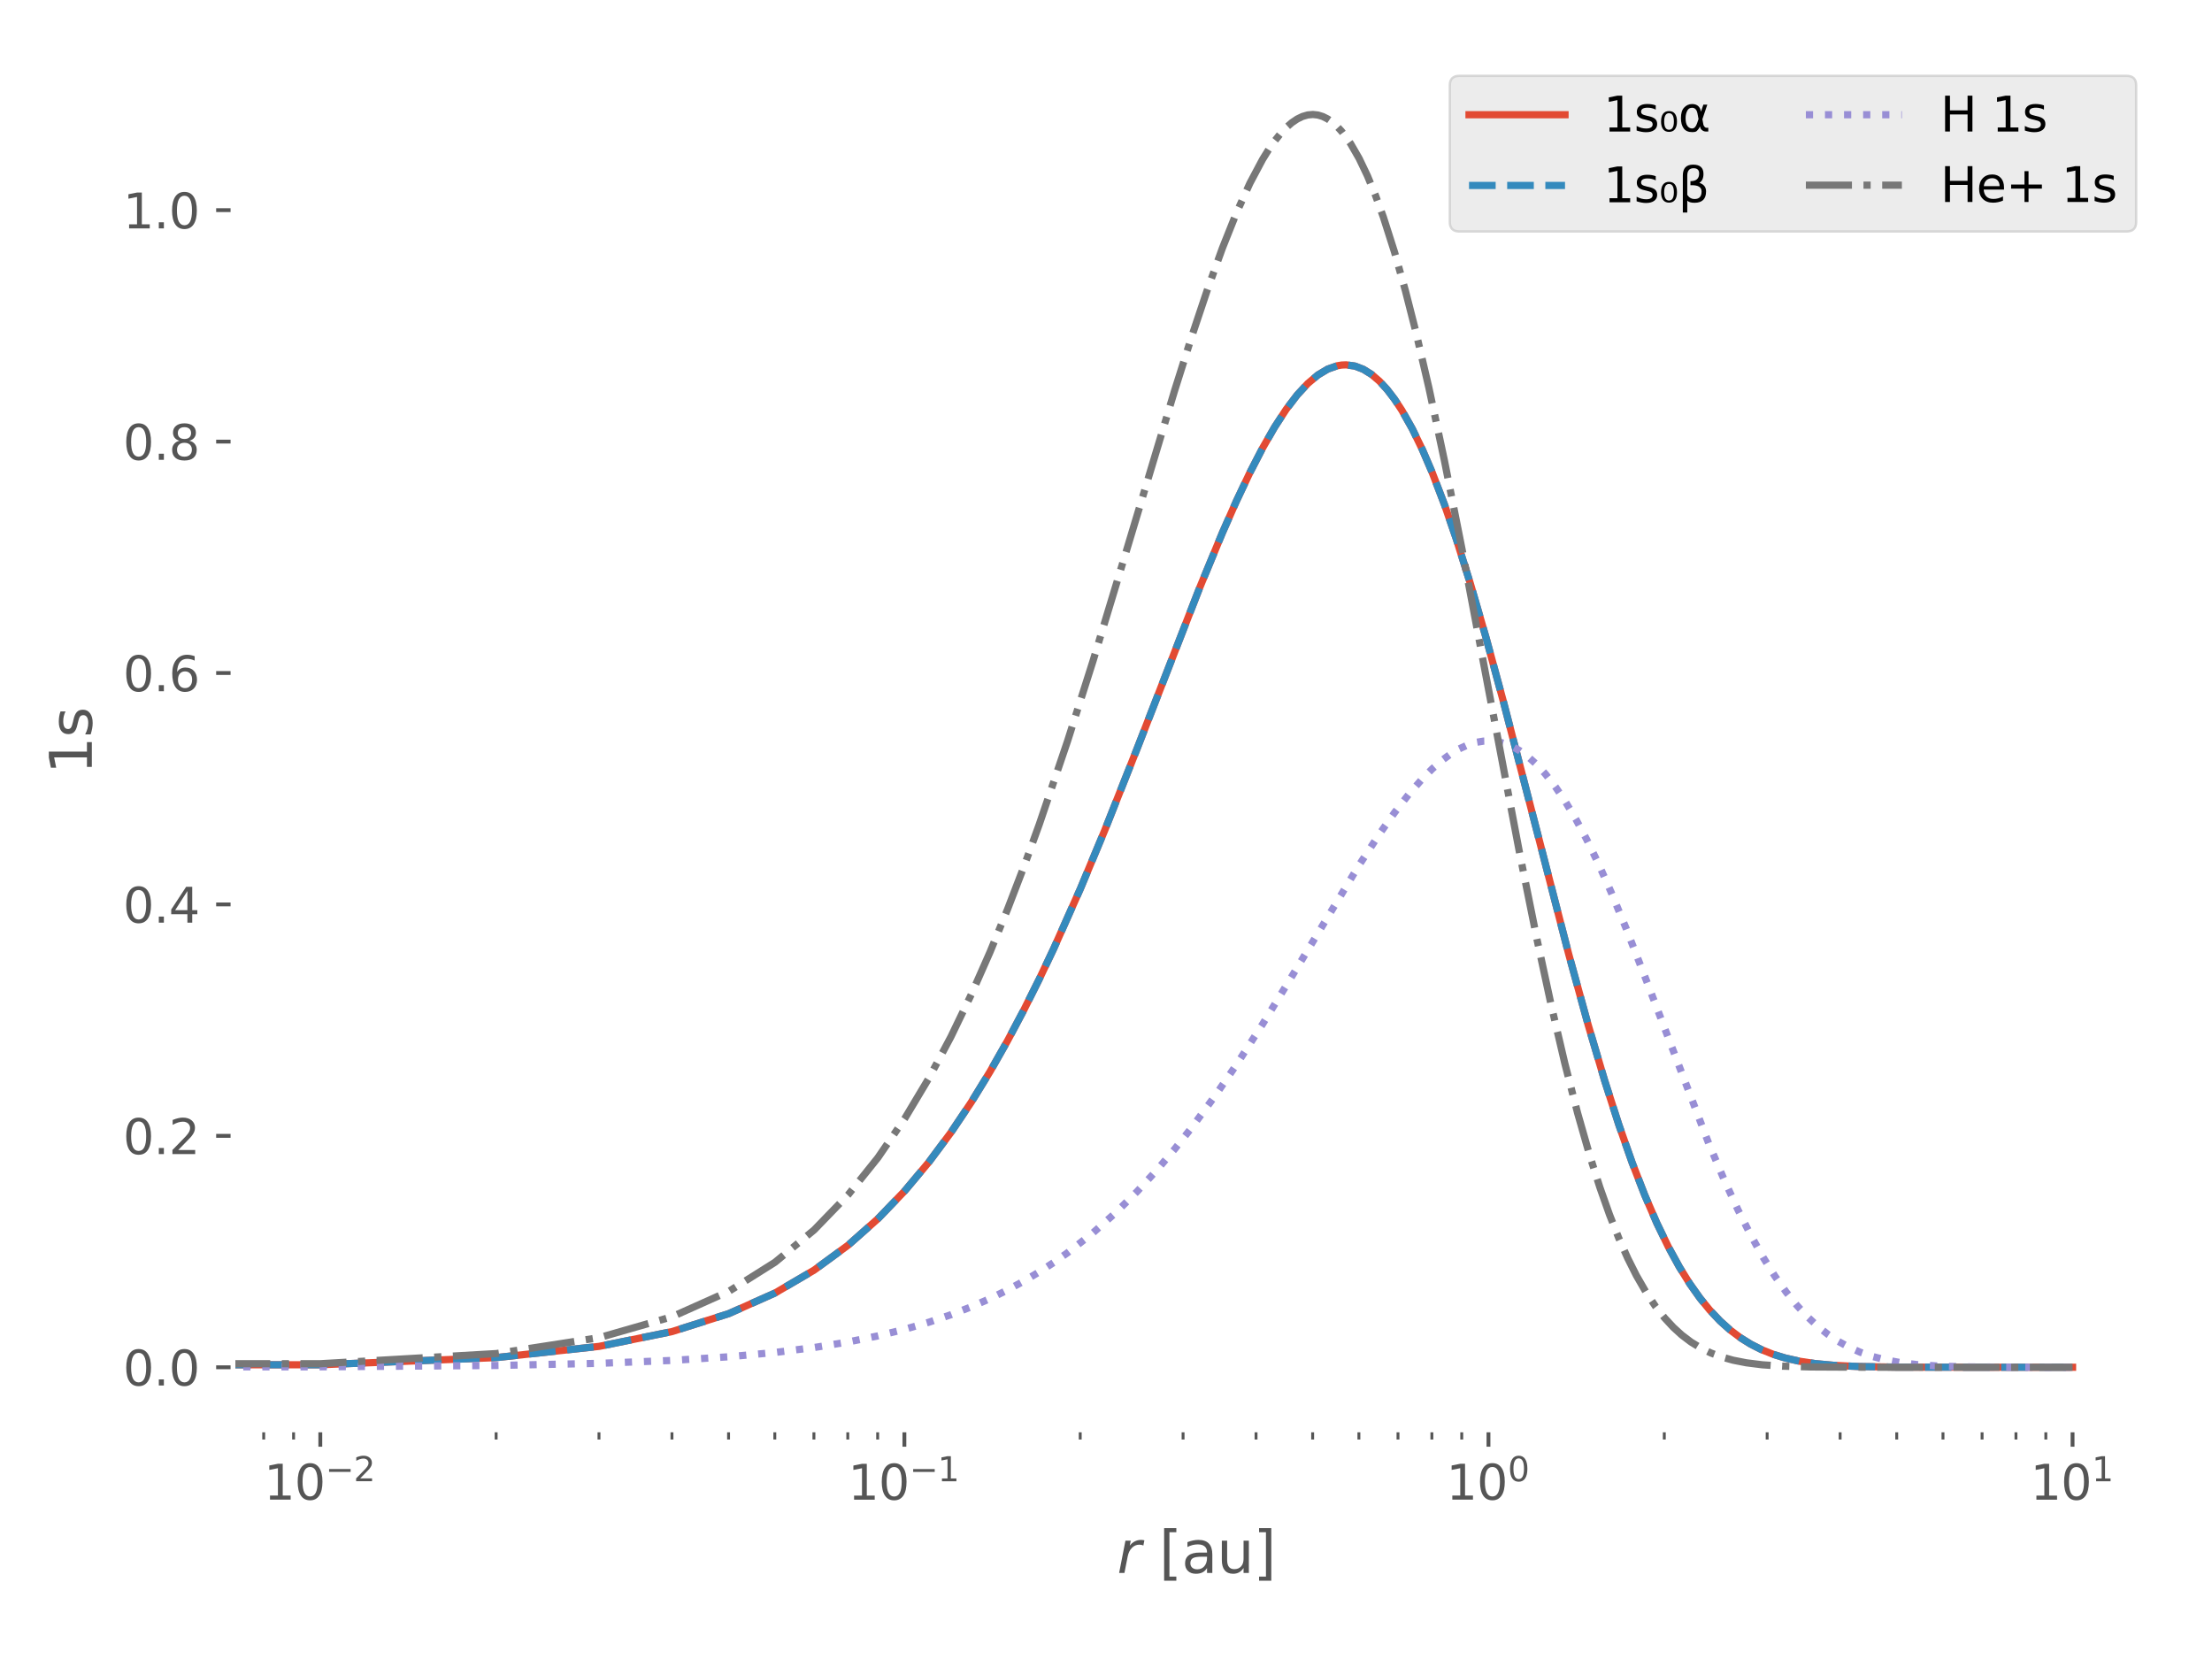 <?xml version="1.0" encoding="utf-8" standalone="no"?>
<!DOCTYPE svg PUBLIC "-//W3C//DTD SVG 1.1//EN"
  "http://www.w3.org/Graphics/SVG/1.1/DTD/svg11.dtd">
<svg xmlns:xlink="http://www.w3.org/1999/xlink" width="460.8pt" height="345.6pt" viewBox="0 0 460.8 345.6" xmlns="http://www.w3.org/2000/svg" version="1.1">
 <defs>
  <style type="text/css">*{stroke-linejoin: round; stroke-linecap: butt}</style>
 </defs>
 <g id="figure_1">
  <g id="patch_1">
   <path d="M 0 345.6 
L 460.8 345.6 
L 460.8 0 
L 0 0 
z
" style="fill: #ffffff"/>
  </g>
  <g id="axes_1">
   <g id="patch_2">
    <path d="M 48.53 297.875 
L 450 297.875 
L 450 10.8 
L 48.53 10.8 
L 48.53 297.875 
z
" style="fill: none"/>
   </g>
   <g id="matplotlib.axis_1">
    <g id="xtick_1">
     <g id="line2d_1">
      <path d="M 66.726 297.875 
L 66.726 10.8 
" clip-path="url(#pb3edc59d35)" style="fill: none; stroke: #ffffff; stroke-width: 0.8; stroke-linecap: square"/>
     </g>
     <g id="line2d_2">
      <defs>
       <path id="mc8f1f8aa34" d="M 0 0 
L 0 3.5 
" style="stroke: #555555; stroke-width: 0.8"/>
      </defs>
      <g>
       <use xlink:href="#mc8f1f8aa34" x="66.726" y="297.875" style="fill: #555555; stroke: #555555; stroke-width: 0.8"/>
      </g>
     </g>
     <g id="text_1">
      <!-- $\mathdefault{10^{-2}}$ -->
      <g style="fill: #555555" transform="translate(54.976 312.474) scale(0.1 -0.1)">
       <defs>
        <path id="DejaVuSans-31" d="M 794 531 
L 1825 531 
L 1825 4091 
L 703 3866 
L 703 4441 
L 1819 4666 
L 2450 4666 
L 2450 531 
L 3481 531 
L 3481 0 
L 794 0 
L 794 531 
z
" transform="scale(0.016)"/>
        <path id="DejaVuSans-30" d="M 2034 4250 
Q 1547 4250 1301 3770 
Q 1056 3291 1056 2328 
Q 1056 1369 1301 889 
Q 1547 409 2034 409 
Q 2525 409 2770 889 
Q 3016 1369 3016 2328 
Q 3016 3291 2770 3770 
Q 2525 4250 2034 4250 
z
M 2034 4750 
Q 2819 4750 3233 4129 
Q 3647 3509 3647 2328 
Q 3647 1150 3233 529 
Q 2819 -91 2034 -91 
Q 1250 -91 836 529 
Q 422 1150 422 2328 
Q 422 3509 836 4129 
Q 1250 4750 2034 4750 
z
" transform="scale(0.016)"/>
        <path id="DejaVuSans-2212" d="M 678 2272 
L 4684 2272 
L 4684 1741 
L 678 1741 
L 678 2272 
z
" transform="scale(0.016)"/>
        <path id="DejaVuSans-32" d="M 1228 531 
L 3431 531 
L 3431 0 
L 469 0 
L 469 531 
Q 828 903 1448 1529 
Q 2069 2156 2228 2338 
Q 2531 2678 2651 2914 
Q 2772 3150 2772 3378 
Q 2772 3750 2511 3984 
Q 2250 4219 1831 4219 
Q 1534 4219 1204 4116 
Q 875 4013 500 3803 
L 500 4441 
Q 881 4594 1212 4672 
Q 1544 4750 1819 4750 
Q 2544 4750 2975 4387 
Q 3406 4025 3406 3419 
Q 3406 3131 3298 2873 
Q 3191 2616 2906 2266 
Q 2828 2175 2409 1742 
Q 1991 1309 1228 531 
z
" transform="scale(0.016)"/>
       </defs>
       <use xlink:href="#DejaVuSans-31" transform="translate(0 0.766)"/>
       <use xlink:href="#DejaVuSans-30" transform="translate(63.623 0.766)"/>
       <use xlink:href="#DejaVuSans-2212" transform="translate(128.203 39.047) scale(0.7)"/>
       <use xlink:href="#DejaVuSans-32" transform="translate(186.855 39.047) scale(0.7)"/>
      </g>
     </g>
    </g>
    <g id="xtick_2">
     <g id="line2d_3">
      <path d="M 188.401 297.875 
L 188.401 10.8 
" clip-path="url(#pb3edc59d35)" style="fill: none; stroke: #ffffff; stroke-width: 0.8; stroke-linecap: square"/>
     </g>
     <g id="line2d_4">
      <g>
       <use xlink:href="#mc8f1f8aa34" x="188.401" y="297.875" style="fill: #555555; stroke: #555555; stroke-width: 0.8"/>
      </g>
     </g>
     <g id="text_2">
      <!-- $\mathdefault{10^{-1}}$ -->
      <g style="fill: #555555" transform="translate(176.651 312.474) scale(0.1 -0.1)">
       <use xlink:href="#DejaVuSans-31" transform="translate(0 0.684)"/>
       <use xlink:href="#DejaVuSans-30" transform="translate(63.623 0.684)"/>
       <use xlink:href="#DejaVuSans-2212" transform="translate(128.203 38.966) scale(0.7)"/>
       <use xlink:href="#DejaVuSans-31" transform="translate(186.855 38.966) scale(0.7)"/>
      </g>
     </g>
    </g>
    <g id="xtick_3">
     <g id="line2d_5">
      <path d="M 310.076 297.875 
L 310.076 10.8 
" clip-path="url(#pb3edc59d35)" style="fill: none; stroke: #ffffff; stroke-width: 0.8; stroke-linecap: square"/>
     </g>
     <g id="line2d_6">
      <g>
       <use xlink:href="#mc8f1f8aa34" x="310.076" y="297.875" style="fill: #555555; stroke: #555555; stroke-width: 0.8"/>
      </g>
     </g>
     <g id="text_3">
      <!-- $\mathdefault{10^{0}}$ -->
      <g style="fill: #555555" transform="translate(301.276 312.474) scale(0.1 -0.1)">
       <use xlink:href="#DejaVuSans-31" transform="translate(0 0.766)"/>
       <use xlink:href="#DejaVuSans-30" transform="translate(63.623 0.766)"/>
       <use xlink:href="#DejaVuSans-30" transform="translate(128.203 39.047) scale(0.7)"/>
      </g>
     </g>
    </g>
    <g id="xtick_4">
     <g id="line2d_7">
      <path d="M 431.751 297.875 
L 431.751 10.8 
" clip-path="url(#pb3edc59d35)" style="fill: none; stroke: #ffffff; stroke-width: 0.8; stroke-linecap: square"/>
     </g>
     <g id="line2d_8">
      <g>
       <use xlink:href="#mc8f1f8aa34" x="431.751" y="297.875" style="fill: #555555; stroke: #555555; stroke-width: 0.8"/>
      </g>
     </g>
     <g id="text_4">
      <!-- $\mathdefault{10^{1}}$ -->
      <g style="fill: #555555" transform="translate(422.951 312.474) scale(0.1 -0.1)">
       <use xlink:href="#DejaVuSans-31" transform="translate(0 0.684)"/>
       <use xlink:href="#DejaVuSans-30" transform="translate(63.623 0.684)"/>
       <use xlink:href="#DejaVuSans-31" transform="translate(128.203 38.966) scale(0.7)"/>
      </g>
     </g>
    </g>
    <g id="xtick_5">
     <g id="line2d_9">
      <defs>
       <path id="m2415c35b12" d="M 0 0 
L 0 2 
" style="stroke: #555555; stroke-width: 0.6"/>
      </defs>
      <g>
       <use xlink:href="#m2415c35b12" x="54.934" y="297.875" style="fill: #555555; stroke: #555555; stroke-width: 0.6"/>
      </g>
     </g>
    </g>
    <g id="xtick_6">
     <g id="line2d_10">
      <g>
       <use xlink:href="#m2415c35b12" x="61.158" y="297.875" style="fill: #555555; stroke: #555555; stroke-width: 0.6"/>
      </g>
     </g>
    </g>
    <g id="xtick_7">
     <g id="line2d_11">
      <g>
       <use xlink:href="#m2415c35b12" x="103.354" y="297.875" style="fill: #555555; stroke: #555555; stroke-width: 0.6"/>
      </g>
     </g>
    </g>
    <g id="xtick_8">
     <g id="line2d_12">
      <g>
       <use xlink:href="#m2415c35b12" x="124.78" y="297.875" style="fill: #555555; stroke: #555555; stroke-width: 0.6"/>
      </g>
     </g>
    </g>
    <g id="xtick_9">
     <g id="line2d_13">
      <g>
       <use xlink:href="#m2415c35b12" x="139.982" y="297.875" style="fill: #555555; stroke: #555555; stroke-width: 0.6"/>
      </g>
     </g>
    </g>
    <g id="xtick_10">
     <g id="line2d_14">
      <g>
       <use xlink:href="#m2415c35b12" x="151.773" y="297.875" style="fill: #555555; stroke: #555555; stroke-width: 0.6"/>
      </g>
     </g>
    </g>
    <g id="xtick_11">
     <g id="line2d_15">
      <g>
       <use xlink:href="#m2415c35b12" x="161.407" y="297.875" style="fill: #555555; stroke: #555555; stroke-width: 0.6"/>
      </g>
     </g>
    </g>
    <g id="xtick_12">
     <g id="line2d_16">
      <g>
       <use xlink:href="#m2415c35b12" x="169.553" y="297.875" style="fill: #555555; stroke: #555555; stroke-width: 0.6"/>
      </g>
     </g>
    </g>
    <g id="xtick_13">
     <g id="line2d_17">
      <g>
       <use xlink:href="#m2415c35b12" x="176.609" y="297.875" style="fill: #555555; stroke: #555555; stroke-width: 0.6"/>
      </g>
     </g>
    </g>
    <g id="xtick_14">
     <g id="line2d_18">
      <g>
       <use xlink:href="#m2415c35b12" x="182.833" y="297.875" style="fill: #555555; stroke: #555555; stroke-width: 0.6"/>
      </g>
     </g>
    </g>
    <g id="xtick_15">
     <g id="line2d_19">
      <g>
       <use xlink:href="#m2415c35b12" x="225.029" y="297.875" style="fill: #555555; stroke: #555555; stroke-width: 0.6"/>
      </g>
     </g>
    </g>
    <g id="xtick_16">
     <g id="line2d_20">
      <g>
       <use xlink:href="#m2415c35b12" x="246.455" y="297.875" style="fill: #555555; stroke: #555555; stroke-width: 0.6"/>
      </g>
     </g>
    </g>
    <g id="xtick_17">
     <g id="line2d_21">
      <g>
       <use xlink:href="#m2415c35b12" x="261.657" y="297.875" style="fill: #555555; stroke: #555555; stroke-width: 0.6"/>
      </g>
     </g>
    </g>
    <g id="xtick_18">
     <g id="line2d_22">
      <g>
       <use xlink:href="#m2415c35b12" x="273.448" y="297.875" style="fill: #555555; stroke: #555555; stroke-width: 0.6"/>
      </g>
     </g>
    </g>
    <g id="xtick_19">
     <g id="line2d_23">
      <g>
       <use xlink:href="#m2415c35b12" x="283.083" y="297.875" style="fill: #555555; stroke: #555555; stroke-width: 0.6"/>
      </g>
     </g>
    </g>
    <g id="xtick_20">
     <g id="line2d_24">
      <g>
       <use xlink:href="#m2415c35b12" x="291.228" y="297.875" style="fill: #555555; stroke: #555555; stroke-width: 0.6"/>
      </g>
     </g>
    </g>
    <g id="xtick_21">
     <g id="line2d_25">
      <g>
       <use xlink:href="#m2415c35b12" x="298.285" y="297.875" style="fill: #555555; stroke: #555555; stroke-width: 0.6"/>
      </g>
     </g>
    </g>
    <g id="xtick_22">
     <g id="line2d_26">
      <g>
       <use xlink:href="#m2415c35b12" x="304.509" y="297.875" style="fill: #555555; stroke: #555555; stroke-width: 0.6"/>
      </g>
     </g>
    </g>
    <g id="xtick_23">
     <g id="line2d_27">
      <g>
       <use xlink:href="#m2415c35b12" x="346.704" y="297.875" style="fill: #555555; stroke: #555555; stroke-width: 0.6"/>
      </g>
     </g>
    </g>
    <g id="xtick_24">
     <g id="line2d_28">
      <g>
       <use xlink:href="#m2415c35b12" x="368.13" y="297.875" style="fill: #555555; stroke: #555555; stroke-width: 0.6"/>
      </g>
     </g>
    </g>
    <g id="xtick_25">
     <g id="line2d_29">
      <g>
       <use xlink:href="#m2415c35b12" x="383.332" y="297.875" style="fill: #555555; stroke: #555555; stroke-width: 0.6"/>
      </g>
     </g>
    </g>
    <g id="xtick_26">
     <g id="line2d_30">
      <g>
       <use xlink:href="#m2415c35b12" x="395.123" y="297.875" style="fill: #555555; stroke: #555555; stroke-width: 0.6"/>
      </g>
     </g>
    </g>
    <g id="xtick_27">
     <g id="line2d_31">
      <g>
       <use xlink:href="#m2415c35b12" x="404.758" y="297.875" style="fill: #555555; stroke: #555555; stroke-width: 0.6"/>
      </g>
     </g>
    </g>
    <g id="xtick_28">
     <g id="line2d_32">
      <g>
       <use xlink:href="#m2415c35b12" x="412.904" y="297.875" style="fill: #555555; stroke: #555555; stroke-width: 0.6"/>
      </g>
     </g>
    </g>
    <g id="xtick_29">
     <g id="line2d_33">
      <g>
       <use xlink:href="#m2415c35b12" x="419.96" y="297.875" style="fill: #555555; stroke: #555555; stroke-width: 0.6"/>
      </g>
     </g>
    </g>
    <g id="xtick_30">
     <g id="line2d_34">
      <g>
       <use xlink:href="#m2415c35b12" x="426.184" y="297.875" style="fill: #555555; stroke: #555555; stroke-width: 0.6"/>
      </g>
     </g>
    </g>
    <g id="text_5">
     <!-- $r$ [au] -->
     <g style="fill: #555555" transform="translate(232.705 327.672) scale(0.12 -0.12)">
      <defs>
       <path id="DejaVuSans-Oblique-72" d="M 2853 2969 
Q 2766 3016 2653 3041 
Q 2541 3066 2413 3066 
Q 1953 3066 1609 2717 
Q 1266 2369 1153 1784 
L 800 0 
L 225 0 
L 909 3500 
L 1484 3500 
L 1375 2956 
Q 1603 3259 1920 3421 
Q 2238 3584 2597 3584 
Q 2691 3584 2781 3573 
Q 2872 3563 2963 3538 
L 2853 2969 
z
" transform="scale(0.016)"/>
       <path id="DejaVuSans-20" transform="scale(0.016)"/>
       <path id="DejaVuSans-5b" d="M 550 4863 
L 1875 4863 
L 1875 4416 
L 1125 4416 
L 1125 -397 
L 1875 -397 
L 1875 -844 
L 550 -844 
L 550 4863 
z
" transform="scale(0.016)"/>
       <path id="DejaVuSans-61" d="M 2194 1759 
Q 1497 1759 1228 1600 
Q 959 1441 959 1056 
Q 959 750 1161 570 
Q 1363 391 1709 391 
Q 2188 391 2477 730 
Q 2766 1069 2766 1631 
L 2766 1759 
L 2194 1759 
z
M 3341 1997 
L 3341 0 
L 2766 0 
L 2766 531 
Q 2569 213 2275 61 
Q 1981 -91 1556 -91 
Q 1019 -91 701 211 
Q 384 513 384 1019 
Q 384 1609 779 1909 
Q 1175 2209 1959 2209 
L 2766 2209 
L 2766 2266 
Q 2766 2663 2505 2880 
Q 2244 3097 1772 3097 
Q 1472 3097 1187 3025 
Q 903 2953 641 2809 
L 641 3341 
Q 956 3463 1253 3523 
Q 1550 3584 1831 3584 
Q 2591 3584 2966 3190 
Q 3341 2797 3341 1997 
z
" transform="scale(0.016)"/>
       <path id="DejaVuSans-75" d="M 544 1381 
L 544 3500 
L 1119 3500 
L 1119 1403 
Q 1119 906 1312 657 
Q 1506 409 1894 409 
Q 2359 409 2629 706 
Q 2900 1003 2900 1516 
L 2900 3500 
L 3475 3500 
L 3475 0 
L 2900 0 
L 2900 538 
Q 2691 219 2414 64 
Q 2138 -91 1772 -91 
Q 1169 -91 856 284 
Q 544 659 544 1381 
z
M 1991 3584 
L 1991 3584 
z
" transform="scale(0.016)"/>
       <path id="DejaVuSans-5d" d="M 1947 4863 
L 1947 -844 
L 622 -844 
L 622 -397 
L 1369 -397 
L 1369 4416 
L 622 4416 
L 622 4863 
L 1947 4863 
z
" transform="scale(0.016)"/>
      </defs>
      <use xlink:href="#DejaVuSans-Oblique-72" transform="translate(0 0.016)"/>
      <use xlink:href="#DejaVuSans-20" transform="translate(41.113 0.016)"/>
      <use xlink:href="#DejaVuSans-5b" transform="translate(72.9 0.016)"/>
      <use xlink:href="#DejaVuSans-61" transform="translate(111.914 0.016)"/>
      <use xlink:href="#DejaVuSans-75" transform="translate(173.193 0.016)"/>
      <use xlink:href="#DejaVuSans-5d" transform="translate(236.572 0.016)"/>
     </g>
    </g>
   </g>
   <g id="matplotlib.axis_2">
    <g id="ytick_1">
     <g id="line2d_35">
      <path d="M 48.53 284.827 
L 450 284.827 
" clip-path="url(#pb3edc59d35)" style="fill: none; stroke: #ffffff; stroke-width: 0.8; stroke-linecap: square"/>
     </g>
     <g id="line2d_36">
      <defs>
       <path id="m59f1daeeb1" d="M 0 0 
L -3.5 0 
" style="stroke: #555555; stroke-width: 0.8"/>
      </defs>
      <g>
       <use xlink:href="#m59f1daeeb1" x="48.53" y="284.827" style="fill: #555555; stroke: #555555; stroke-width: 0.8"/>
      </g>
     </g>
     <g id="text_6">
      <!-- 0.0 -->
      <g style="fill: #555555" transform="translate(25.627 288.626) scale(0.1 -0.1)">
       <defs>
        <path id="DejaVuSans-2e" d="M 684 794 
L 1344 794 
L 1344 0 
L 684 0 
L 684 794 
z
" transform="scale(0.016)"/>
       </defs>
       <use xlink:href="#DejaVuSans-30"/>
       <use xlink:href="#DejaVuSans-2e" x="63.623"/>
       <use xlink:href="#DejaVuSans-30" x="95.41"/>
      </g>
     </g>
    </g>
    <g id="ytick_2">
     <g id="line2d_37">
      <path d="M 48.53 236.617 
L 450 236.617 
" clip-path="url(#pb3edc59d35)" style="fill: none; stroke: #ffffff; stroke-width: 0.8; stroke-linecap: square"/>
     </g>
     <g id="line2d_38">
      <g>
       <use xlink:href="#m59f1daeeb1" x="48.53" y="236.617" style="fill: #555555; stroke: #555555; stroke-width: 0.8"/>
      </g>
     </g>
     <g id="text_7">
      <!-- 0.2 -->
      <g style="fill: #555555" transform="translate(25.627 240.416) scale(0.1 -0.1)">
       <use xlink:href="#DejaVuSans-30"/>
       <use xlink:href="#DejaVuSans-2e" x="63.623"/>
       <use xlink:href="#DejaVuSans-32" x="95.41"/>
      </g>
     </g>
    </g>
    <g id="ytick_3">
     <g id="line2d_39">
      <path d="M 48.53 188.408 
L 450 188.408 
" clip-path="url(#pb3edc59d35)" style="fill: none; stroke: #ffffff; stroke-width: 0.8; stroke-linecap: square"/>
     </g>
     <g id="line2d_40">
      <g>
       <use xlink:href="#m59f1daeeb1" x="48.53" y="188.408" style="fill: #555555; stroke: #555555; stroke-width: 0.8"/>
      </g>
     </g>
     <g id="text_8">
      <!-- 0.4 -->
      <g style="fill: #555555" transform="translate(25.627 192.207) scale(0.1 -0.1)">
       <defs>
        <path id="DejaVuSans-34" d="M 2419 4116 
L 825 1625 
L 2419 1625 
L 2419 4116 
z
M 2253 4666 
L 3047 4666 
L 3047 1625 
L 3713 1625 
L 3713 1100 
L 3047 1100 
L 3047 0 
L 2419 0 
L 2419 1100 
L 313 1100 
L 313 1709 
L 2253 4666 
z
" transform="scale(0.016)"/>
       </defs>
       <use xlink:href="#DejaVuSans-30"/>
       <use xlink:href="#DejaVuSans-2e" x="63.623"/>
       <use xlink:href="#DejaVuSans-34" x="95.41"/>
      </g>
     </g>
    </g>
    <g id="ytick_4">
     <g id="line2d_41">
      <path d="M 48.53 140.198 
L 450 140.198 
" clip-path="url(#pb3edc59d35)" style="fill: none; stroke: #ffffff; stroke-width: 0.8; stroke-linecap: square"/>
     </g>
     <g id="line2d_42">
      <g>
       <use xlink:href="#m59f1daeeb1" x="48.53" y="140.198" style="fill: #555555; stroke: #555555; stroke-width: 0.8"/>
      </g>
     </g>
     <g id="text_9">
      <!-- 0.6 -->
      <g style="fill: #555555" transform="translate(25.627 143.997) scale(0.1 -0.1)">
       <defs>
        <path id="DejaVuSans-36" d="M 2113 2584 
Q 1688 2584 1439 2293 
Q 1191 2003 1191 1497 
Q 1191 994 1439 701 
Q 1688 409 2113 409 
Q 2538 409 2786 701 
Q 3034 994 3034 1497 
Q 3034 2003 2786 2293 
Q 2538 2584 2113 2584 
z
M 3366 4563 
L 3366 3988 
Q 3128 4100 2886 4159 
Q 2644 4219 2406 4219 
Q 1781 4219 1451 3797 
Q 1122 3375 1075 2522 
Q 1259 2794 1537 2939 
Q 1816 3084 2150 3084 
Q 2853 3084 3261 2657 
Q 3669 2231 3669 1497 
Q 3669 778 3244 343 
Q 2819 -91 2113 -91 
Q 1303 -91 875 529 
Q 447 1150 447 2328 
Q 447 3434 972 4092 
Q 1497 4750 2381 4750 
Q 2619 4750 2861 4703 
Q 3103 4656 3366 4563 
z
" transform="scale(0.016)"/>
       </defs>
       <use xlink:href="#DejaVuSans-30"/>
       <use xlink:href="#DejaVuSans-2e" x="63.623"/>
       <use xlink:href="#DejaVuSans-36" x="95.41"/>
      </g>
     </g>
    </g>
    <g id="ytick_5">
     <g id="line2d_43">
      <path d="M 48.53 91.989 
L 450 91.989 
" clip-path="url(#pb3edc59d35)" style="fill: none; stroke: #ffffff; stroke-width: 0.8; stroke-linecap: square"/>
     </g>
     <g id="line2d_44">
      <g>
       <use xlink:href="#m59f1daeeb1" x="48.53" y="91.989" style="fill: #555555; stroke: #555555; stroke-width: 0.8"/>
      </g>
     </g>
     <g id="text_10">
      <!-- 0.8 -->
      <g style="fill: #555555" transform="translate(25.627 95.788) scale(0.1 -0.1)">
       <defs>
        <path id="DejaVuSans-38" d="M 2034 2216 
Q 1584 2216 1326 1975 
Q 1069 1734 1069 1313 
Q 1069 891 1326 650 
Q 1584 409 2034 409 
Q 2484 409 2743 651 
Q 3003 894 3003 1313 
Q 3003 1734 2745 1975 
Q 2488 2216 2034 2216 
z
M 1403 2484 
Q 997 2584 770 2862 
Q 544 3141 544 3541 
Q 544 4100 942 4425 
Q 1341 4750 2034 4750 
Q 2731 4750 3128 4425 
Q 3525 4100 3525 3541 
Q 3525 3141 3298 2862 
Q 3072 2584 2669 2484 
Q 3125 2378 3379 2068 
Q 3634 1759 3634 1313 
Q 3634 634 3220 271 
Q 2806 -91 2034 -91 
Q 1263 -91 848 271 
Q 434 634 434 1313 
Q 434 1759 690 2068 
Q 947 2378 1403 2484 
z
M 1172 3481 
Q 1172 3119 1398 2916 
Q 1625 2713 2034 2713 
Q 2441 2713 2670 2916 
Q 2900 3119 2900 3481 
Q 2900 3844 2670 4047 
Q 2441 4250 2034 4250 
Q 1625 4250 1398 4047 
Q 1172 3844 1172 3481 
z
" transform="scale(0.016)"/>
       </defs>
       <use xlink:href="#DejaVuSans-30"/>
       <use xlink:href="#DejaVuSans-2e" x="63.623"/>
       <use xlink:href="#DejaVuSans-38" x="95.41"/>
      </g>
     </g>
    </g>
    <g id="ytick_6">
     <g id="line2d_45">
      <path d="M 48.53 43.779 
L 450 43.779 
" clip-path="url(#pb3edc59d35)" style="fill: none; stroke: #ffffff; stroke-width: 0.8; stroke-linecap: square"/>
     </g>
     <g id="line2d_46">
      <g>
       <use xlink:href="#m59f1daeeb1" x="48.53" y="43.779" style="fill: #555555; stroke: #555555; stroke-width: 0.8"/>
      </g>
     </g>
     <g id="text_11">
      <!-- 1.0 -->
      <g style="fill: #555555" transform="translate(25.627 47.578) scale(0.1 -0.1)">
       <use xlink:href="#DejaVuSans-31"/>
       <use xlink:href="#DejaVuSans-2e" x="63.623"/>
       <use xlink:href="#DejaVuSans-30" x="95.41"/>
      </g>
     </g>
    </g>
    <g id="text_12">
     <!-- 1s -->
     <g style="fill: #555555" transform="translate(19.131 161.281) rotate(-90) scale(0.12 -0.12)">
      <defs>
       <path id="DejaVuSans-73" d="M 2834 3397 
L 2834 2853 
Q 2591 2978 2328 3040 
Q 2066 3103 1784 3103 
Q 1356 3103 1142 2972 
Q 928 2841 928 2578 
Q 928 2378 1081 2264 
Q 1234 2150 1697 2047 
L 1894 2003 
Q 2506 1872 2764 1633 
Q 3022 1394 3022 966 
Q 3022 478 2636 193 
Q 2250 -91 1575 -91 
Q 1294 -91 989 -36 
Q 684 19 347 128 
L 347 722 
Q 666 556 975 473 
Q 1284 391 1588 391 
Q 1994 391 2212 530 
Q 2431 669 2431 922 
Q 2431 1156 2273 1281 
Q 2116 1406 1581 1522 
L 1381 1569 
Q 847 1681 609 1914 
Q 372 2147 372 2553 
Q 372 3047 722 3315 
Q 1072 3584 1716 3584 
Q 2034 3584 2315 3537 
Q 2597 3491 2834 3397 
z
" transform="scale(0.016)"/>
      </defs>
      <use xlink:href="#DejaVuSans-31"/>
      <use xlink:href="#DejaVuSans-73" x="63.623"/>
     </g>
    </g>
   </g>
   <g id="line2d_47">
    <path d="M -1 284.303 
L 66.779 284.302 
L 103.407 282.811 
L 124.832 280.47 
L 140.034 277.383 
L 151.826 273.647 
L 161.46 269.353 
L 169.606 264.581 
L 176.662 259.405 
L 182.886 253.893 
L 188.454 248.105 
L 193.49 242.099 
L 198.088 235.924 
L 202.318 229.626 
L 206.234 223.246 
L 209.88 216.822 
L 213.29 210.387 
L 216.494 203.971 
L 219.514 197.601 
L 225.082 185.09 
L 230.118 173.013 
L 236.873 155.968 
L 249.918 122.421 
L 254.653 110.971 
L 257.59 104.327 
L 260.372 98.459 
L 263.014 93.347 
L 265.531 88.965 
L 267.934 85.283 
L 270.231 82.271 
L 272.434 79.892 
L 274.548 78.113 
L 276.58 76.896 
L 278.538 76.205 
L 279.49 76.045 
L 280.425 76.004 
L 282.247 76.258 
L 284.009 76.932 
L 285.714 77.992 
L 287.365 79.407 
L 288.967 81.145 
L 290.521 83.176 
L 292.031 85.472 
L 294.218 89.354 
L 296.318 93.688 
L 298.337 98.396 
L 300.916 105.136 
L 303.374 112.27 
L 306.294 121.548 
L 309.598 132.942 
L 313.208 146.238 
L 318.426 166.393 
L 326.765 198.673 
L 330.846 213.509 
L 334.301 225.183 
L 337.228 234.294 
L 340.002 242.189 
L 342.637 248.982 
L 345.147 254.793 
L 347.544 259.737 
L 349.836 263.925 
L 352.033 267.457 
L 354.142 270.426 
L 356.171 272.912 
L 358.337 275.197 
L 360.417 277.061 
L 362.615 278.712 
L 364.725 280.023 
L 366.935 281.144 
L 369.402 282.134 
L 371.922 282.907 
L 374.797 283.553 
L 378.11 284.059 
L 382.047 284.427 
L 387.206 284.671 
L 395.176 284.798 
L 416.461 284.827 
L 431.751 284.827 
L 431.751 284.827 
" clip-path="url(#pb3edc59d35)" style="fill: none; stroke: #e24a33; stroke-width: 1.5; stroke-linecap: square"/>
   </g>
   <g id="line2d_48">
    <path d="M -1 284.303 
L 66.779 284.302 
L 103.407 282.811 
L 124.832 280.47 
L 140.034 277.383 
L 151.826 273.647 
L 161.46 269.353 
L 169.606 264.581 
L 176.662 259.405 
L 182.886 253.893 
L 188.454 248.105 
L 193.49 242.099 
L 198.088 235.924 
L 202.318 229.626 
L 206.234 223.246 
L 209.88 216.822 
L 213.29 210.387 
L 216.494 203.971 
L 219.514 197.601 
L 225.082 185.09 
L 230.118 173.013 
L 236.873 155.968 
L 249.918 122.421 
L 254.653 110.971 
L 257.59 104.327 
L 260.372 98.459 
L 263.014 93.347 
L 265.531 88.965 
L 267.934 85.283 
L 270.231 82.271 
L 272.434 79.892 
L 274.548 78.113 
L 276.58 76.896 
L 278.538 76.205 
L 279.49 76.045 
L 280.425 76.004 
L 282.247 76.258 
L 284.009 76.932 
L 285.714 77.992 
L 287.365 79.407 
L 288.967 81.145 
L 290.521 83.176 
L 292.031 85.472 
L 294.218 89.354 
L 296.318 93.688 
L 298.337 98.396 
L 300.916 105.136 
L 303.374 112.27 
L 306.294 121.548 
L 309.598 132.942 
L 313.208 146.238 
L 318.426 166.393 
L 326.765 198.673 
L 330.846 213.509 
L 334.301 225.183 
L 337.228 234.294 
L 340.002 242.189 
L 342.637 248.982 
L 345.147 254.793 
L 347.544 259.737 
L 349.836 263.925 
L 352.033 267.457 
L 354.142 270.426 
L 356.171 272.912 
L 358.337 275.197 
L 360.417 277.061 
L 362.615 278.712 
L 364.725 280.023 
L 366.935 281.144 
L 369.402 282.134 
L 371.922 282.907 
L 374.797 283.553 
L 378.11 284.059 
L 382.047 284.427 
L 387.206 284.671 
L 395.176 284.798 
L 416.461 284.827 
L 431.751 284.827 
L 431.751 284.827 
" clip-path="url(#pb3edc59d35)" style="fill: none; stroke-dasharray: 5.55,2.4; stroke-dashoffset: 0; stroke: #348abd; stroke-width: 1.5"/>
   </g>
   <g id="line2d_49">
    <path d="M -1 284.732 
L 66.779 284.732 
L 103.407 284.455 
L 124.832 284.008 
L 140.034 283.4 
L 151.826 282.641 
L 161.46 281.742 
L 169.606 280.712 
L 176.662 279.558 
L 182.886 278.291 
L 188.454 276.918 
L 193.49 275.447 
L 198.088 273.885 
L 202.318 272.24 
L 206.234 270.519 
L 209.88 268.727 
L 213.29 266.872 
L 216.494 264.96 
L 219.514 262.995 
L 222.371 260.984 
L 227.66 256.844 
L 232.467 252.577 
L 236.873 248.22 
L 240.94 243.805 
L 244.716 239.36 
L 248.24 234.912 
L 253.122 228.283 
L 257.59 221.768 
L 263.014 213.356 
L 269.095 203.431 
L 283.136 180.194 
L 287.365 173.726 
L 290.521 169.266 
L 293.499 165.433 
L 296.318 162.214 
L 298.337 160.188 
L 300.283 158.486 
L 302.159 157.094 
L 303.971 156.002 
L 305.723 155.195 
L 307.419 154.66 
L 309.061 154.384 
L 310.655 154.351 
L 312.202 154.55 
L 313.704 154.964 
L 315.165 155.58 
L 316.587 156.385 
L 318.426 157.727 
L 320.202 159.35 
L 321.921 161.222 
L 323.993 163.87 
L 325.987 166.812 
L 328.285 170.66 
L 330.487 174.782 
L 332.946 179.845 
L 335.622 185.847 
L 338.787 193.494 
L 342.922 204.127 
L 355.949 238.174 
L 359.179 245.783 
L 362.025 251.972 
L 364.725 257.331 
L 367.295 261.93 
L 369.745 265.846 
L 372.086 269.156 
L 374.329 271.938 
L 376.479 274.262 
L 378.691 276.32 
L 380.813 278 
L 382.987 279.446 
L 385.203 280.663 
L 387.574 281.714 
L 390.076 282.579 
L 392.799 283.286 
L 395.911 283.857 
L 399.536 284.286 
L 404.012 284.582 
L 410.325 284.758 
L 422.275 284.823 
L 431.751 284.827 
L 431.751 284.827 
" clip-path="url(#pb3edc59d35)" style="fill: none; stroke-dasharray: 1.5,2.475; stroke-dashoffset: 0; stroke: #988ed5; stroke-width: 1.5"/>
   </g>
   <g id="line2d_50">
    <path d="M -1 284.084 
L 66.779 284.084 
L 103.407 281.973 
L 124.832 278.658 
L 140.034 274.29 
L 151.826 269.01 
L 161.46 262.944 
L 169.606 256.212 
L 176.662 248.919 
L 182.886 241.165 
L 188.454 233.038 
L 193.49 224.622 
L 198.088 215.991 
L 202.318 207.211 
L 206.234 198.344 
L 209.88 189.445 
L 213.29 180.562 
L 216.494 171.742 
L 222.371 154.439 
L 227.66 137.803 
L 234.716 114.531 
L 244.716 81.295 
L 248.24 70.152 
L 251.544 60.28 
L 254.653 51.676 
L 257.59 44.321 
L 260.372 38.181 
L 263.014 33.213 
L 264.288 31.153 
L 265.531 29.366 
L 266.746 27.844 
L 267.934 26.58 
L 269.095 25.566 
L 270.231 24.795 
L 271.344 24.257 
L 272.434 23.944 
L 273.501 23.849 
L 274.548 23.962 
L 275.574 24.276 
L 276.58 24.782 
L 277.568 25.472 
L 278.538 26.337 
L 279.49 27.37 
L 281.344 29.905 
L 283.136 33.016 
L 284.868 36.641 
L 286.546 40.723 
L 288.172 45.206 
L 290.521 52.57 
L 292.77 60.559 
L 294.927 69.024 
L 297.673 80.826 
L 300.916 96.032 
L 304.561 114.383 
L 310.129 143.831 
L 316.587 177.847 
L 320.202 195.783 
L 323.174 209.538 
L 325.987 221.549 
L 328.659 231.929 
L 331.202 240.821 
L 333.288 247.376 
L 335.295 253.049 
L 337.228 257.938 
L 339.093 262.134 
L 340.895 265.721 
L 342.922 269.24 
L 344.874 272.146 
L 346.757 274.538 
L 348.575 276.499 
L 350.332 278.102 
L 352.272 279.573 
L 354.372 280.86 
L 356.391 281.84 
L 358.548 282.655 
L 361.026 283.352 
L 363.777 283.892 
L 367.115 284.311 
L 371.262 284.596 
L 377.227 284.763 
L 389.018 284.824 
L 431.751 284.827 
L 431.751 284.827 
" clip-path="url(#pb3edc59d35)" style="fill: none; stroke-dasharray: 9.6,2.4,1.5,2.4; stroke-dashoffset: 0; stroke: #777777; stroke-width: 1.5"/>
   </g>
   <g id="patch_3">
    <path d="M 48.53 297.875 
L 48.53 10.8 
" style="fill: none; stroke: #ffffff; stroke-linejoin: miter; stroke-linecap: square"/>
   </g>
   <g id="patch_4">
    <path d="M 450 297.875 
L 450 10.8 
" style="fill: none; stroke: #ffffff; stroke-linejoin: miter; stroke-linecap: square"/>
   </g>
   <g id="patch_5">
    <path d="M 48.53 297.875 
L 450 297.875 
" style="fill: none; stroke: #ffffff; stroke-linejoin: miter; stroke-linecap: square"/>
   </g>
   <g id="patch_6">
    <path d="M 48.53 10.8 
L 450 10.8 
" style="fill: none; stroke: #ffffff; stroke-linejoin: miter; stroke-linecap: square"/>
   </g>
   <g id="legend_1">
    <g id="patch_7">
     <path d="M 304.023 48.219 
L 443 48.219 
Q 445 48.219 445 46.219 
L 445 17.8 
Q 445 15.8 443 15.8 
L 304.023 15.8 
Q 302.023 15.8 302.023 17.8 
L 302.023 46.219 
Q 302.023 48.219 304.023 48.219 
z
" style="fill: #e5e5e5; opacity: 0.75; stroke: #cccccc; stroke-width: 0.5; stroke-linejoin: miter"/>
    </g>
    <g id="line2d_51">
     <path d="M 306.023 23.898 
L 316.023 23.898 
L 326.023 23.898 
" style="fill: none; stroke: #e24a33; stroke-width: 1.5; stroke-linecap: square"/>
    </g>
    <g id="text_13">
     <!-- 1s₀α -->
     <g transform="translate(334.023 27.398) scale(0.1 -0.1)">
      <defs>
       <path id="DejaVuSans-2080" d="M 1781 2115 
Q 1625 2384 1309 2384 
Q 994 2384 838 2115 
Q 678 1846 678 1309 
Q 678 768 838 500 
Q 994 231 1309 231 
Q 1625 231 1781 500 
Q 1941 768 1941 1309 
Q 1941 1846 1781 2115 
z
M 1309 2662 
Q 1813 2662 2078 2315 
Q 2344 1968 2344 1309 
Q 2344 646 2078 299 
Q 1813 -47 1309 -47 
Q 803 -47 537 299 
Q 272 646 272 1309 
Q 272 1968 537 2315 
Q 803 2662 1309 2662 
z
" transform="scale(0.016)"/>
       <path id="DejaVuSans-3b1" d="M 2644 1628 
L 2506 2350 
Q 2366 3091 1809 3091 
Q 1391 3091 1200 2747 
Q 959 2316 959 1747 
Q 959 1059 1194 731 
Q 1431 397 1809 397 
Q 2228 397 2453 1063 
L 2644 1628 
z
M 2966 2584 
L 3275 3500 
L 3788 3500 
L 3147 1603 
L 3272 919 
Q 3300 766 3409 638 
Q 3538 488 3638 488 
L 3913 488 
L 3913 0 
L 3569 0 
Q 3275 0 3013 263 
Q 2884 394 2831 669 
Q 2688 322 2394 50 
Q 2256 -78 1809 -78 
Q 1075 -78 719 397 
Q 353 888 353 1747 
Q 353 2666 750 3097 
Q 1191 3578 1809 3578 
Q 2781 3578 2966 2584 
z
" transform="scale(0.016)"/>
      </defs>
      <use xlink:href="#DejaVuSans-31"/>
      <use xlink:href="#DejaVuSans-73" x="63.623"/>
      <use xlink:href="#DejaVuSans-2080" x="115.723"/>
      <use xlink:href="#DejaVuSans-3b1" x="155.811"/>
     </g>
    </g>
    <g id="line2d_52">
     <path d="M 306.023 38.639 
L 316.023 38.639 
L 326.023 38.639 
" style="fill: none; stroke-dasharray: 5.55,2.4; stroke-dashoffset: 0; stroke: #348abd; stroke-width: 1.5"/>
    </g>
    <g id="text_14">
     <!-- 1s₀β -->
     <g transform="translate(334.023 42.139) scale(0.1 -0.1)">
      <defs>
       <path id="DejaVuSans-3b2" d="M 1178 216 
L 1178 -1331 
L 600 -1331 
L 600 3478 
Q 600 4903 1931 4903 
Q 3288 4903 3288 3700 
Q 3288 2844 2750 2531 
Q 3625 2250 3625 1416 
Q 3625 -66 2119 -66 
Q 1456 -66 1178 216 
z
M 1178 966 
Q 1525 425 2141 425 
Q 3041 425 3041 1406 
Q 3041 2288 1591 2219 
L 1591 2750 
Q 2725 2750 2725 3750 
Q 2725 4434 1994 4434 
Q 1178 4434 1178 3459 
L 1178 966 
z
" transform="scale(0.016)"/>
      </defs>
      <use xlink:href="#DejaVuSans-31"/>
      <use xlink:href="#DejaVuSans-73" x="63.623"/>
      <use xlink:href="#DejaVuSans-2080" x="115.723"/>
      <use xlink:href="#DejaVuSans-3b2" x="155.811"/>
     </g>
    </g>
    <g id="line2d_53">
     <path d="M 376.197 23.898 
L 386.197 23.898 
L 396.197 23.898 
" style="fill: none; stroke-dasharray: 1.5,2.475; stroke-dashoffset: 0; stroke: #988ed5; stroke-width: 1.5"/>
    </g>
    <g id="text_15">
     <!-- H 1s -->
     <g transform="translate(404.197 27.398) scale(0.1 -0.1)">
      <defs>
       <path id="DejaVuSans-48" d="M 628 4666 
L 1259 4666 
L 1259 2753 
L 3553 2753 
L 3553 4666 
L 4184 4666 
L 4184 0 
L 3553 0 
L 3553 2222 
L 1259 2222 
L 1259 0 
L 628 0 
L 628 4666 
z
" transform="scale(0.016)"/>
      </defs>
      <use xlink:href="#DejaVuSans-48"/>
      <use xlink:href="#DejaVuSans-20" x="75.195"/>
      <use xlink:href="#DejaVuSans-31" x="106.982"/>
      <use xlink:href="#DejaVuSans-73" x="170.605"/>
     </g>
    </g>
    <g id="line2d_54">
     <path d="M 376.197 38.577 
L 386.197 38.577 
L 396.197 38.577 
" style="fill: none; stroke-dasharray: 9.6,2.4,1.5,2.4; stroke-dashoffset: 0; stroke: #777777; stroke-width: 1.5"/>
    </g>
    <g id="text_16">
     <!-- He+ 1s -->
     <g transform="translate(404.197 42.077) scale(0.1 -0.1)">
      <defs>
       <path id="DejaVuSans-65" d="M 3597 1894 
L 3597 1613 
L 953 1613 
Q 991 1019 1311 708 
Q 1631 397 2203 397 
Q 2534 397 2845 478 
Q 3156 559 3463 722 
L 3463 178 
Q 3153 47 2828 -22 
Q 2503 -91 2169 -91 
Q 1331 -91 842 396 
Q 353 884 353 1716 
Q 353 2575 817 3079 
Q 1281 3584 2069 3584 
Q 2775 3584 3186 3129 
Q 3597 2675 3597 1894 
z
M 3022 2063 
Q 3016 2534 2758 2815 
Q 2500 3097 2075 3097 
Q 1594 3097 1305 2825 
Q 1016 2553 972 2059 
L 3022 2063 
z
" transform="scale(0.016)"/>
       <path id="DejaVuSans-2b" d="M 2944 4013 
L 2944 2272 
L 4684 2272 
L 4684 1741 
L 2944 1741 
L 2944 0 
L 2419 0 
L 2419 1741 
L 678 1741 
L 678 2272 
L 2419 2272 
L 2419 4013 
L 2944 4013 
z
" transform="scale(0.016)"/>
      </defs>
      <use xlink:href="#DejaVuSans-48"/>
      <use xlink:href="#DejaVuSans-65" x="75.195"/>
      <use xlink:href="#DejaVuSans-2b" x="136.719"/>
      <use xlink:href="#DejaVuSans-20" x="220.508"/>
      <use xlink:href="#DejaVuSans-31" x="252.295"/>
      <use xlink:href="#DejaVuSans-73" x="315.918"/>
     </g>
    </g>
   </g>
  </g>
 </g>
 <defs>
  <clipPath id="pb3edc59d35">
   <rect x="48.53" y="10.8" width="401.47" height="287.075"/>
  </clipPath>
 </defs>
</svg>
